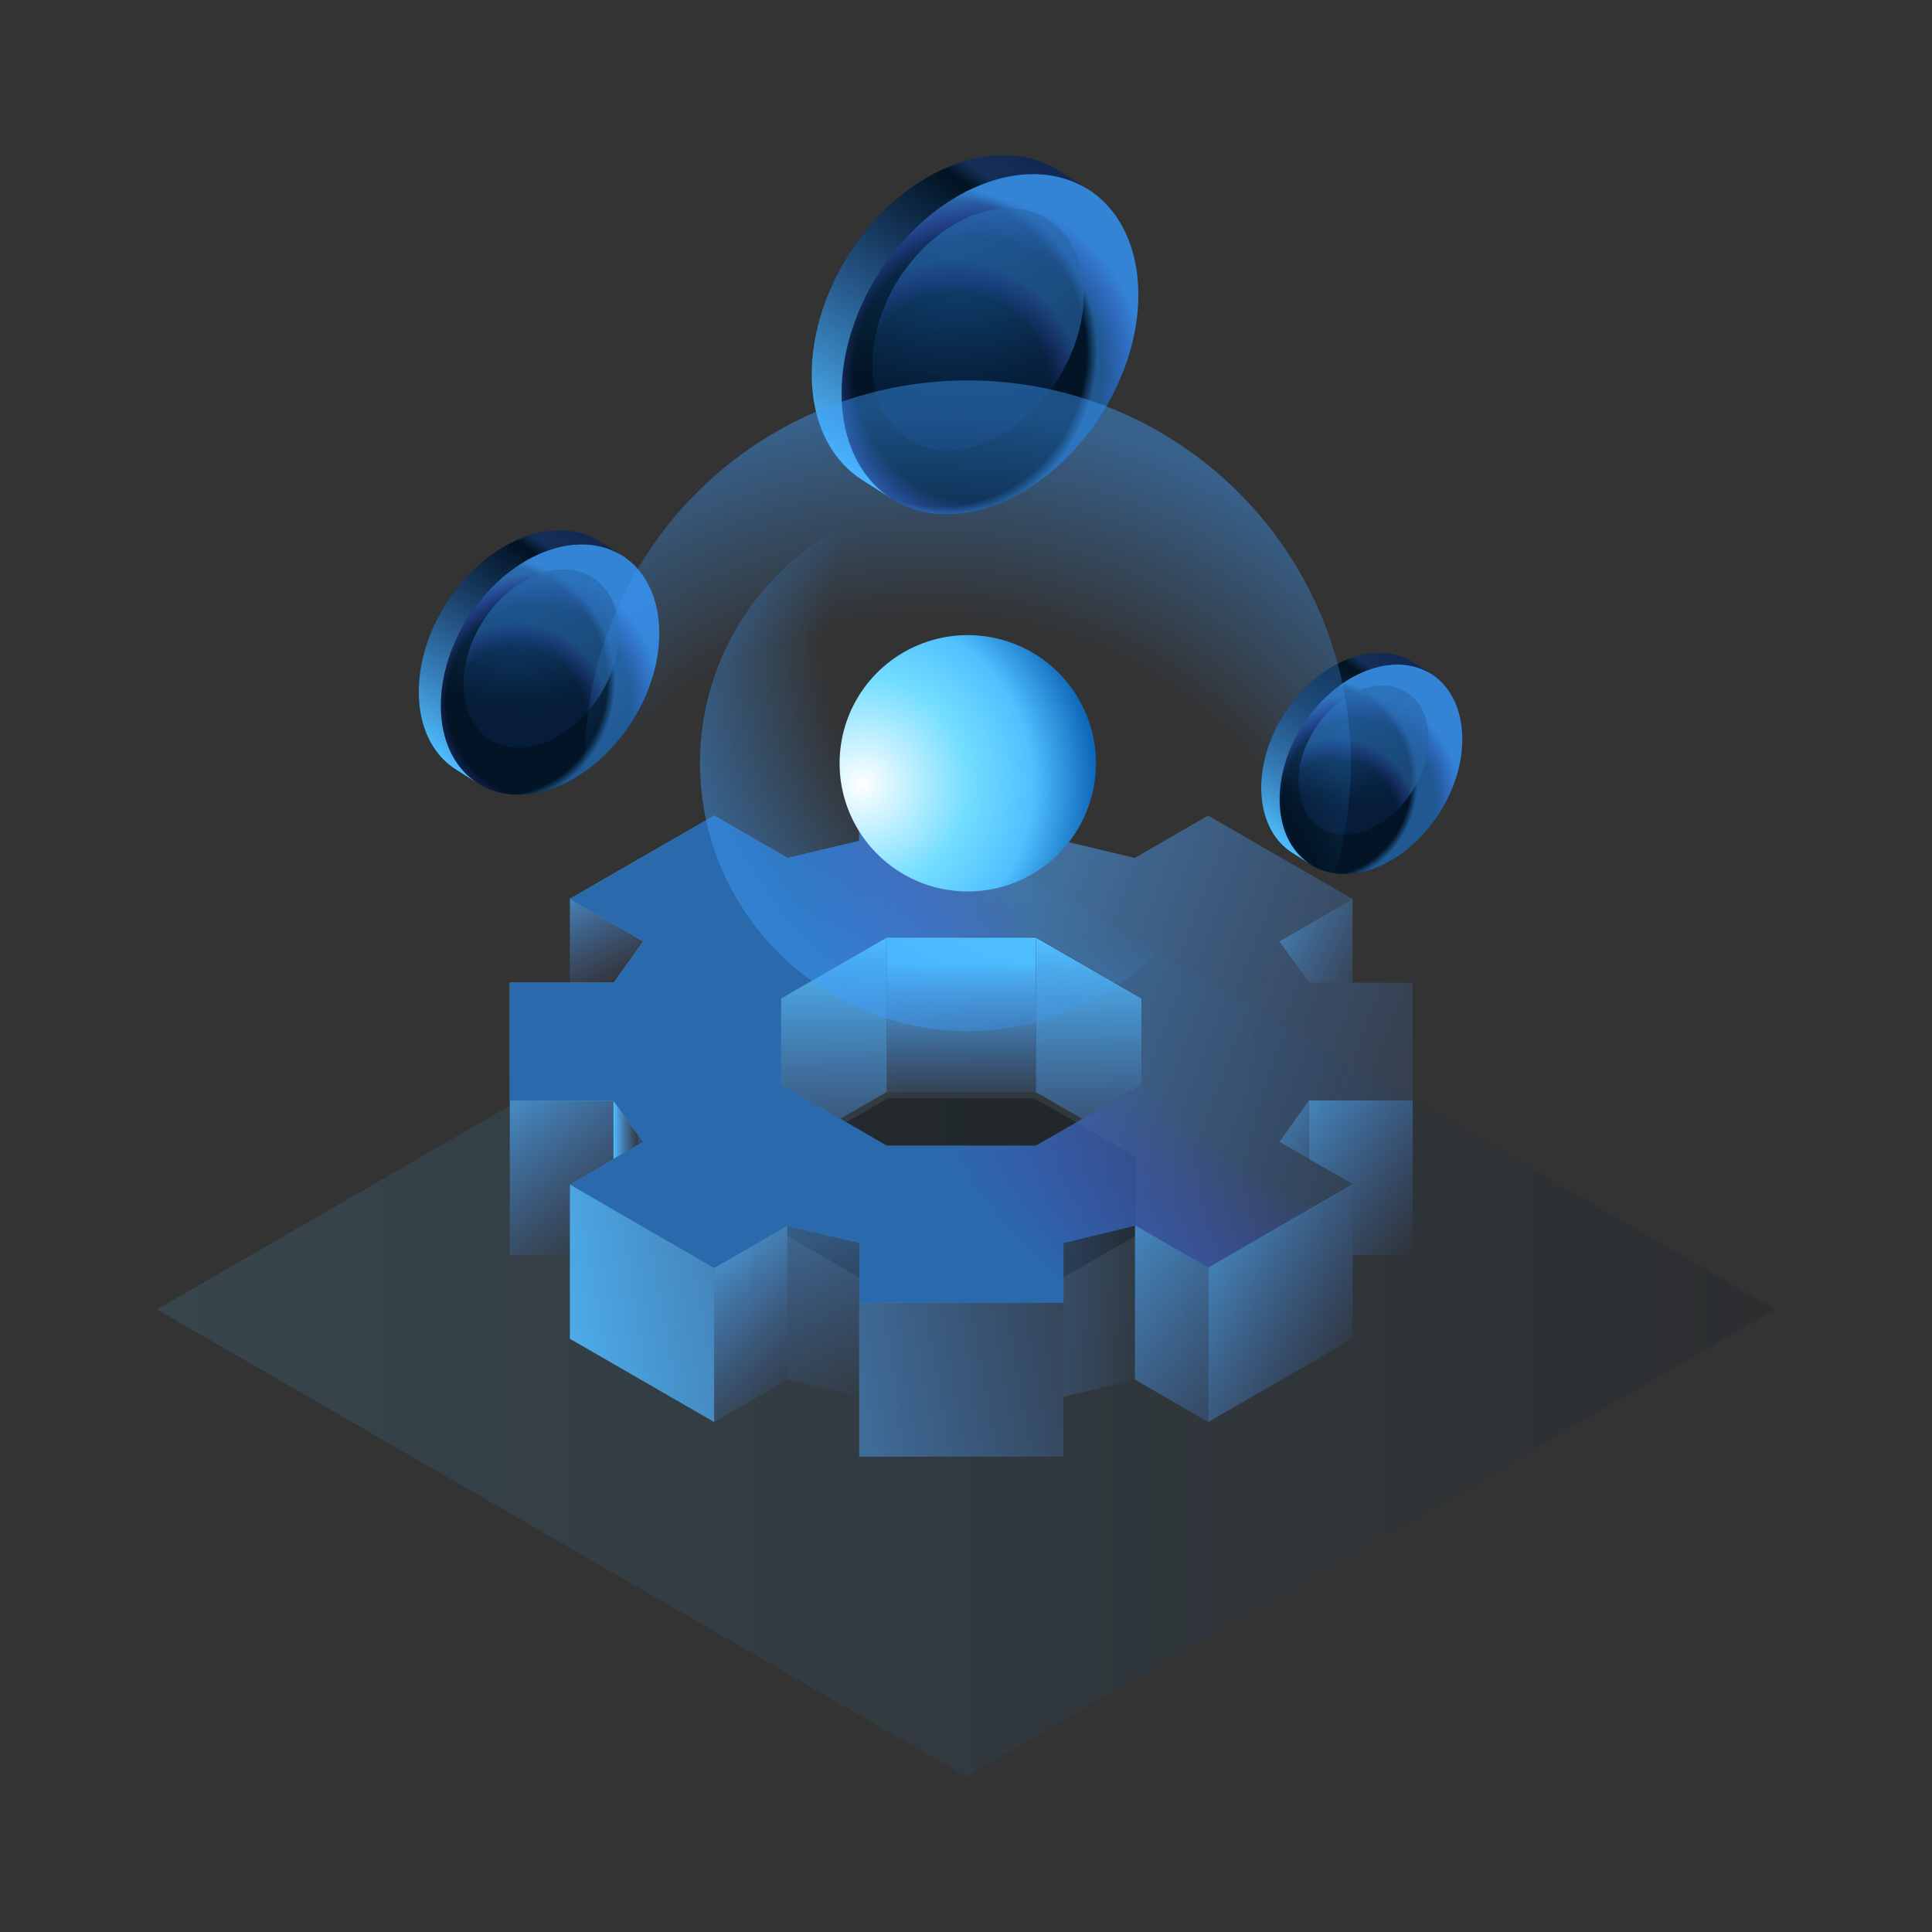 <svg width="1920" height="1920" viewBox="0 0 1920 1920" fill="none" xmlns="http://www.w3.org/2000/svg">
<rect x="0" y="0" width="1920" height="1920" fill="#333333" stroke="none"/>
<rect width="1920" height="1920" />
<path opacity="0.25" d="M960 1765.61L1764 1301.28L960 836.948L156 1301.28L960 1765.61Z" fill="url(#paint0_linear_11_1088)"/>
<g clip-path="url(#clip0_11_1088)">
<path d="M438.005 708.693C441.846 773.122 493.601 805.917 553.443 781.915C613.284 757.912 658.772 686.257 654.981 621.828C651.191 557.4 599.385 524.655 539.544 548.657C479.702 572.66 434.164 644.163 438.005 708.693Z" fill="#021425"/>
<path d="M438.005 708.693C441.846 773.122 493.601 805.917 553.443 781.915C613.284 757.912 658.772 686.257 654.981 621.828C651.191 557.4 599.385 524.655 539.544 548.657C479.702 572.66 434.164 644.163 438.005 708.693Z" fill="url(#paint1_radial_11_1088)"/>
<path d="M438.005 708.693C441.846 773.122 493.601 805.917 553.443 781.915C613.284 757.912 658.772 686.257 654.981 621.828C651.191 557.4 599.385 524.655 539.544 548.657C479.702 572.66 434.164 644.163 438.005 708.693Z" fill="url(#paint2_radial_11_1088)"/>
<path d="M438.005 708.693C441.846 773.122 493.601 805.917 553.443 781.915C613.284 757.912 658.772 686.257 654.981 621.828C651.191 557.4 599.385 524.655 539.544 548.657C479.702 572.66 434.164 644.163 438.005 708.693Z" fill="url(#paint3_radial_11_1088)" fill-opacity="0.5"/>
<g opacity="0.75">
<path opacity="0.75" d="M460.749 685.398C463.478 731.18 500.222 754.526 542.829 737.446C585.436 720.366 617.732 669.429 615.003 623.647C612.273 577.865 575.529 554.519 532.923 571.548C490.316 588.578 458.019 639.565 460.749 685.398Z" fill="url(#paint4_radial_11_1088)"/>
<path opacity="0.75" d="M460.749 685.398C463.478 731.18 500.222 754.526 542.829 737.446C585.436 720.366 617.732 669.429 615.003 623.647C612.273 577.865 575.529 554.519 532.923 571.548C490.316 588.578 458.019 639.565 460.749 685.398Z" fill="url(#paint5_radial_11_1088)"/>
</g>
<path d="M438.308 708.845C440.229 741.337 454.33 765.744 475.456 778.933L453.572 765.037C432.395 751.848 418.192 727.441 416.373 694.999C412.582 630.57 458.019 558.915 517.962 534.913C548.287 522.835 576.237 525.16 597.212 538.703L619.097 552.599C598.172 539.107 570.071 536.782 539.847 548.86C479.955 572.761 434.467 644.467 438.308 708.845Z" fill="#011321"/>
<path d="M438.308 708.845C440.229 741.337 454.33 765.744 475.456 778.933L453.572 765.037C432.395 751.848 418.192 727.441 416.373 694.999C412.582 630.57 458.019 558.915 517.962 534.913C548.287 522.835 576.237 525.16 597.212 538.703L619.097 552.599C598.172 539.107 570.071 536.782 539.847 548.86C479.955 572.761 434.467 644.467 438.308 708.845Z" fill="url(#paint6_linear_11_1088)"/>
<path opacity="0.3" d="M1128.51 1228.06L1027.73 1286.23H882.622L781.943 1228.06V1149.49L882.622 1091.32H1027.73L1128.51 1149.49V1228.06Z" fill="black"/>
<path d="M639.263 935.533L609.898 976.616L566.331 976.565V893.338L639.263 935.533Z" fill="url(#paint7_linear_11_1088)"/>
<path d="M1344.22 976.565L1300.81 976.616L1271.34 935.533L1344.17 893.338L1344.22 976.565Z" fill="url(#paint8_linear_11_1088)"/>
<path d="M609.645 1093.65V1151.71L566.331 1176.77V1247.22H506.641V1093.65H609.645Z" fill="url(#paint9_linear_11_1088)"/>
<path d="M639.111 1134.68L609.645 1151.71V1093.65L639.111 1134.68Z" fill="url(#paint10_linear_11_1088)"/>
<path d="M1403.96 1093.65V1247.22H1344.27V1176.88L1300.81 1151.81V1093.65H1403.96Z" fill="url(#paint11_linear_11_1088)"/>
<path d="M1300.81 1093.65L1300.76 1151.76L1271.44 1134.78L1300.81 1093.65Z" fill="url(#paint12_linear_11_1088)"/>
<path d="M1300.65 1151.76L1271.34 1134.78L1300.65 1093.9H1403.76V976.565H1300.65L1271.19 935.482L1344.02 893.288L1200.63 810.516L1127.7 852.609L1056.54 835.63V776.154H853.864V835.681L782.701 852.66L709.718 810.566L566.331 893.338L639.263 935.533L609.898 976.615H506.641V1093.9H609.645L639.162 1134.88L609.696 1151.91L566.381 1177.18L609.746 1202.44L654.476 1228.27L709.769 1260.25L782.751 1218.21L853.914 1235.09V1294.67H1056.84V1235.19L1128 1218.11L1200.94 1260.25L1271.69 1219.47L1300.96 1202.6L1344.47 1177.33L1301.01 1152.06L1300.65 1151.76ZM1134.37 1077.93L1075.59 1111.94L1029.45 1138.57H881.156L834.961 1111.89L776.231 1077.93V992.028L881.156 931.389H1029.55L1134.52 992.028L1134.37 1077.93Z" fill="url(#paint13_linear_11_1088)"/>
<path d="M881.156 1085.26L834.86 1111.89L776.13 1077.93V992.28L881.055 931.743L881.156 1085.26Z" fill="url(#paint14_linear_11_1088)"/>
<path d="M1134.42 992.28L1134.37 1077.93L1075.59 1111.94L1029.45 1085.31V931.743L1134.42 992.28Z" fill="url(#paint15_linear_11_1088)"/>
<path d="M1344.27 1176.88V1330.44L1200.78 1413.16V1259.6L1300.76 1201.94L1344.27 1176.88Z" fill="url(#paint16_linear_11_1088)"/>
<path d="M1056.74 1294.06H853.813V1447.63H1056.74V1294.06Z" fill="url(#paint17_linear_11_1088)"/>
<path d="M709.718 1259.6V1413.21L566.331 1330.44V1176.77L609.696 1201.84L709.718 1259.6Z" fill="url(#paint18_linear_11_1088)"/>
<path d="M1127.9 1217.5L1200.73 1259.6V1413.16L1127.9 1371.07V1217.5Z" fill="url(#paint19_linear_11_1088)"/>
<path d="M782.701 1217.6L853.864 1234.48V1388.1L782.701 1371.07V1217.6Z" fill="url(#paint20_linear_11_1088)"/>
<path d="M1029.45 931.743V1085.31L881.156 1085.26L881.055 931.743H1029.45Z" fill="url(#paint21_linear_11_1088)"/>
<path d="M1056.69 1234.58L1127.9 1217.5V1371.07L1056.69 1388.1V1234.58Z" fill="url(#paint22_linear_11_1088)"/>
<path d="M709.718 1259.6L782.701 1217.6V1371.07L709.718 1413.21V1259.6Z" fill="url(#paint23_linear_11_1088)"/>
<path d="M1300.65 1151.76L1271.34 1134.78L1300.65 1093.9H1403.76V976.565H1300.65L1271.19 935.482L1344.02 893.288L1200.63 810.516L1127.7 852.609L1056.54 835.63V776.154H853.864V835.681L782.701 852.66L709.718 810.566L566.331 893.338L639.263 935.533L609.898 976.615H506.641V1093.9H609.645L639.162 1134.88L609.696 1151.91L566.381 1177.18L609.746 1202.44L654.476 1228.27L709.769 1260.25L782.751 1218.21L853.914 1235.09V1294.67H1056.84V1235.19L1128 1218.11L1200.94 1260.25L1271.69 1219.47L1300.96 1202.6L1344.47 1177.33L1301.01 1152.06L1300.65 1151.76ZM1134.37 1077.93L1075.59 1111.94L1029.45 1138.57H881.156L834.961 1111.89L776.231 1077.93V992.028L881.156 931.389H1029.55L1134.52 992.028L1134.37 1077.93Z" fill="url(#paint24_radial_11_1088)"/>
<path d="M1150.04 946.751C1112.81 983.971 1065.38 1009.32 1013.74 1019.58C962.1 1029.85 908.577 1024.58 859.936 1004.43C811.295 984.29 769.721 950.176 740.471 906.408C711.221 862.64 695.609 811.183 695.609 758.543C695.609 705.904 711.221 654.447 740.471 610.679C769.721 566.911 811.295 532.797 859.936 512.652C908.577 492.507 962.1 487.234 1013.74 497.502C1065.38 507.77 1112.81 533.116 1150.04 570.336C1174.76 595.051 1194.37 624.392 1207.75 656.685C1221.13 688.978 1228.02 723.59 1228.02 758.543C1228.02 793.497 1221.13 828.109 1207.75 860.402C1194.37 892.694 1174.76 922.036 1150.04 946.751Z" fill="url(#paint25_radial_11_1088)"/>
<path d="M1051.89 848.617C1034.07 866.435 1011.36 878.569 986.648 883.486C961.931 888.403 936.311 885.881 913.028 876.24C889.745 866.598 869.844 850.27 855.843 829.32C841.841 808.37 834.368 783.74 834.368 758.543C834.368 733.347 841.841 708.716 855.843 687.766C869.844 666.817 889.745 650.488 913.028 640.847C936.311 631.205 961.931 628.684 986.648 633.6C1011.36 638.517 1034.07 650.652 1051.89 668.47C1075.77 692.366 1089.18 724.764 1089.18 758.543C1089.18 792.323 1075.77 824.72 1051.89 848.617V848.617Z" fill="url(#paint26_radial_11_1088)"/>
<path d="M1271.59 800.814C1274.83 854.681 1318.04 882.12 1368.13 862.059C1418.21 841.998 1456.27 782.066 1453.04 728.199C1449.8 674.331 1406.79 646.69 1356.5 666.751C1306.21 686.813 1268.41 746.694 1271.59 800.814Z" fill="#021425"/>
<path d="M1271.59 800.814C1274.83 854.681 1318.04 882.12 1368.13 862.059C1418.21 841.998 1456.27 782.066 1453.04 728.199C1449.8 674.331 1406.79 646.69 1356.5 666.751C1306.21 686.813 1268.41 746.694 1271.59 800.814Z" fill="url(#paint27_radial_11_1088)"/>
<path d="M1271.59 800.814C1274.83 854.681 1318.04 882.12 1368.13 862.059C1418.21 841.998 1456.27 782.066 1453.04 728.199C1449.8 674.331 1406.79 646.69 1356.5 666.751C1306.21 686.813 1268.41 746.694 1271.59 800.814Z" fill="url(#paint28_radial_11_1088)"/>
<path d="M1271.59 800.814C1274.83 854.681 1318.04 882.12 1368.13 862.059C1418.21 841.998 1456.27 782.066 1453.04 728.199C1449.8 674.331 1406.79 646.69 1356.5 666.751C1306.21 686.813 1268.41 746.694 1271.59 800.814Z" fill="url(#paint29_radial_11_1088)" fill-opacity="0.5"/>
<g opacity="0.75">
<path opacity="0.75" d="M1290.55 781.056C1292.87 819.359 1323.6 838.865 1359.23 824.614C1394.86 810.364 1421.85 767.715 1419.58 729.412C1417.31 691.108 1386.58 671.653 1351.2 685.903C1315.82 700.153 1288.32 742.803 1290.55 781.056Z" fill="url(#paint30_radial_11_1088)"/>
<path opacity="0.75" d="M1290.55 781.056C1292.87 819.359 1323.6 838.865 1359.23 824.614C1394.86 810.364 1421.85 767.715 1419.58 729.412C1417.31 691.108 1386.58 671.653 1351.2 685.903C1315.82 700.153 1288.32 742.803 1290.55 781.056Z" fill="url(#paint31_radial_11_1088)"/>
</g>
<path d="M1271.85 800.814C1273.46 827.949 1285.24 848.364 1302.93 859.38L1284.63 847.809C1266.94 836.742 1255.17 816.327 1253.55 789.191C1250.37 735.324 1288.37 675.392 1338.46 655.382C1363.73 645.275 1387.23 647.195 1404.72 658.515L1423.02 670.137C1405.53 658.818 1382.03 656.847 1356.76 666.953C1306.67 686.914 1268.66 746.845 1271.85 800.814Z" fill="#011321"/>
<path d="M1271.85 800.814C1273.46 827.949 1285.24 848.364 1302.93 859.38L1284.63 847.809C1266.94 836.742 1255.17 816.327 1253.55 789.191C1250.37 735.324 1288.37 675.392 1338.46 655.382C1363.73 645.275 1387.23 647.195 1404.72 658.515L1423.02 670.137C1405.53 658.818 1382.03 656.847 1356.76 666.953C1306.67 686.914 1268.66 746.845 1271.85 800.814Z" fill="url(#paint32_linear_11_1088)"/>
<path d="M836.275 400.901C841.329 488.423 911.734 532.993 992.955 500.399C1074.18 467.806 1136.19 370.38 1130.99 282.807C1125.78 195.235 1055.73 150.716 974.305 183.309C892.882 215.902 831.069 313.329 836.275 400.901Z" fill="#021425"/>
<path d="M836.275 400.901C841.329 488.423 911.734 532.993 992.955 500.399C1074.18 467.806 1136.19 370.38 1130.99 282.807C1125.78 195.235 1055.73 150.716 974.305 183.309C892.882 215.902 831.069 313.329 836.275 400.901Z" fill="url(#paint33_radial_11_1088)"/>
<path d="M836.275 400.901C841.329 488.423 911.734 532.993 992.955 500.399C1074.18 467.806 1136.19 370.38 1130.99 282.807C1125.78 195.235 1055.73 150.716 974.305 183.309C892.882 215.902 831.069 313.329 836.275 400.901Z" fill="url(#paint34_radial_11_1088)"/>
<path d="M836.275 400.901C841.329 488.423 911.734 532.993 992.955 500.399C1074.18 467.806 1136.19 370.38 1130.99 282.807C1125.78 195.235 1055.73 150.716 974.305 183.309C892.882 215.902 831.069 313.329 836.275 400.901Z" fill="url(#paint35_radial_11_1088)" fill-opacity="0.5"/>
<g opacity="0.75">
<path opacity="0.75" d="M867.156 369.167C870.897 431.422 920.832 463.106 978.753 439.912C1036.67 416.717 1080.59 347.488 1076.85 285.384C1073.11 223.28 1023.18 191.293 965.309 214.639C907.438 237.985 863.467 306.911 867.156 369.167Z" fill="url(#paint36_radial_11_1088)"/>
<path opacity="0.75" d="M867.156 369.167C870.897 431.422 920.832 463.106 978.753 439.912C1036.67 416.717 1080.59 347.488 1076.85 285.384C1073.11 223.28 1023.18 191.293 965.309 214.639C907.438 237.985 863.467 306.911 867.156 369.167Z" fill="url(#paint37_radial_11_1088)"/>
</g>
<path d="M836.68 401.103C839.308 445.218 858.413 478.417 887.221 496.306L857.452 477.407C828.694 459.468 809.539 426.268 806.91 382.153C801.856 294.631 863.517 197.205 944.94 164.864C985.98 148.441 1024.19 151.625 1052.65 169.918L1082.41 188.766C1053.91 170.373 1015.75 167.24 974.71 183.713C893.287 216.155 831.474 313.531 836.68 401.103Z" fill="#011321"/>
<path d="M836.68 401.103C839.308 445.218 858.413 478.417 887.221 496.306L857.452 477.407C828.694 459.468 809.539 426.268 806.91 382.153C801.856 294.631 863.517 197.205 944.94 164.864C985.98 148.441 1024.19 151.625 1052.65 169.918L1082.41 188.766C1053.91 170.373 1015.75 167.24 974.71 183.713C893.287 216.155 831.474 313.531 836.68 401.103Z" fill="url(#paint38_linear_11_1088)"/>
<path d="M581.039 758.518C581.078 683.25 603.436 609.683 645.284 547.116C687.133 484.549 746.594 435.79 816.153 407.002C885.711 378.215 962.244 370.69 1036.08 385.381C1109.91 400.071 1177.74 436.316 1230.97 489.535C1284.21 542.754 1320.47 610.558 1335.17 684.376C1349.87 758.195 1342.36 834.715 1313.57 904.264C1284.79 973.813 1236.03 1033.27 1173.46 1075.12C1110.88 1116.97 1037.31 1139.33 962.024 1139.38C911.987 1139.41 862.434 1129.58 816.199 1110.46C769.964 1091.33 727.954 1063.28 692.57 1027.91C657.187 992.533 629.124 950.534 609.986 904.311C590.849 858.087 581.012 808.545 581.039 758.518V758.518Z" fill="url(#paint39_radial_11_1088)"/>
</g>
<defs>
<linearGradient id="paint0_linear_11_1088" x1="156" y1="1301.28" x2="1764" y2="1301.28" gradientUnits="userSpaceOnUse">
<stop stop-color="#50C0FF" stop-opacity="0.5"/>
<stop offset="1" stop-color="#000B1B" stop-opacity="0.57"/>
</linearGradient>
<radialGradient id="paint1_radial_11_1088" cx="0" cy="0" r="1" gradientUnits="userSpaceOnUse" gradientTransform="translate(491.219 498.44) rotate(86.589) scale(199.783 189.589)">
<stop stop-color="#133A74"/>
<stop offset="1" stop-color="#134974" stop-opacity="0"/>
</radialGradient>
<radialGradient id="paint2_radial_11_1088" cx="0" cy="0" r="1" gradientUnits="userSpaceOnUse" gradientTransform="translate(535.154 697.442) rotate(86.593) scale(128.174 121.637)">
<stop stop-color="#2A6AAC" stop-opacity="0"/>
<stop offset="0.75" stop-color="#4441CB" stop-opacity="0"/>
<stop offset="1" stop-color="#2A6AAC"/>
</radialGradient>
<radialGradient id="paint3_radial_11_1088" cx="0" cy="0" r="1" gradientUnits="userSpaceOnUse" gradientTransform="translate(495.394 676.633) rotate(86.586) scale(122.222 115.974)">
<stop stop-color="white" stop-opacity="0"/>
<stop offset="0.93" stop-color="#3E9DFF" stop-opacity="0"/>
<stop offset="1" stop-color="#3E9DFF"/>
</radialGradient>
<radialGradient id="paint4_radial_11_1088" cx="0" cy="0" r="1" gradientUnits="userSpaceOnUse" gradientTransform="translate(528.389 539.186) rotate(85.524) scale(172.23 163.454)">
<stop stop-color="#1D88D5"/>
<stop offset="1" stop-color="#133A74" stop-opacity="0.41"/>
</radialGradient>
<radialGradient id="paint5_radial_11_1088" cx="0" cy="0" r="1" gradientUnits="userSpaceOnUse" gradientTransform="translate(513.032 717.106) rotate(88.68) scale(99.013 93.96)">
<stop stop-color="#2A6AAC" stop-opacity="0"/>
<stop offset="0.75" stop-color="#4441CB" stop-opacity="0"/>
<stop offset="1" stop-color="#2A6AAC"/>
</radialGradient>
<linearGradient id="paint6_linear_11_1088" x1="421.528" y1="744.824" x2="576.298" y2="517.553" gradientUnits="userSpaceOnUse">
<stop stop-color="#50C0FF"/>
<stop offset="0.81" stop-color="#4982EE" stop-opacity="0"/>
<stop offset="0.86" stop-color="#4877EB" stop-opacity="0.28"/>
<stop offset="1" stop-color="#455FE4" stop-opacity="0.25"/>
</linearGradient>
<linearGradient id="paint7_linear_11_1088" x1="547.529" y1="847.405" x2="630.342" y2="1010.28" gradientUnits="userSpaceOnUse">
<stop stop-color="#50C0FF"/>
<stop offset="0.81" stop-color="#4982EE" stop-opacity="0"/>
<stop offset="0.86" stop-color="#4877EB" stop-opacity="0.28"/>
<stop offset="1" stop-color="#455FE4" stop-opacity="0.25"/>
</linearGradient>
<linearGradient id="paint8_linear_11_1088" x1="1206.9" y1="879.341" x2="1434.37" y2="988.878" gradientUnits="userSpaceOnUse">
<stop stop-color="#50C0FF"/>
<stop offset="0.81" stop-color="#4982EE" stop-opacity="0"/>
<stop offset="0.86" stop-color="#4877EB" stop-opacity="0.28"/>
<stop offset="1" stop-color="#455FE4" stop-opacity="0.25"/>
</linearGradient>
<linearGradient id="paint9_linear_11_1088" x1="459.991" y1="1043.02" x2="634.066" y2="1269.08" gradientUnits="userSpaceOnUse">
<stop stop-color="#50C0FF"/>
<stop offset="0.81" stop-color="#4982EE" stop-opacity="0"/>
<stop offset="0.86" stop-color="#4877EB" stop-opacity="0.28"/>
<stop offset="1" stop-color="#455FE4" stop-opacity="0.25"/>
</linearGradient>
<linearGradient id="paint10_linear_11_1088" x1="609.645" y1="1122.65" x2="639.111" y2="1122.65" gradientUnits="userSpaceOnUse">
<stop stop-color="#50C0FF"/>
<stop offset="0.81" stop-color="#4982EE" stop-opacity="0"/>
<stop offset="0.86" stop-color="#4877EB" stop-opacity="0.28"/>
<stop offset="1" stop-color="#455FE4" stop-opacity="0.25"/>
</linearGradient>
<linearGradient id="paint11_linear_11_1088" x1="1223.78" y1="1052.31" x2="1479.28" y2="1253.13" gradientUnits="userSpaceOnUse">
<stop stop-color="#50C0FF"/>
<stop offset="0.81" stop-color="#4982EE" stop-opacity="0"/>
<stop offset="0.86" stop-color="#4877EB" stop-opacity="0.28"/>
<stop offset="1" stop-color="#455FE4" stop-opacity="0.25"/>
</linearGradient>
<linearGradient id="paint12_linear_11_1088" x1="1201.49" y1="1057.27" x2="1424.71" y2="1207.54" gradientUnits="userSpaceOnUse">
<stop stop-color="#50C0FF"/>
<stop offset="0.81" stop-color="#4982EE" stop-opacity="0"/>
<stop offset="0.86" stop-color="#4877EB" stop-opacity="0.28"/>
<stop offset="1" stop-color="#455FE4" stop-opacity="0.25"/>
</linearGradient>
<linearGradient id="paint13_linear_11_1088" x1="291.888" y1="782.47" x2="1776.74" y2="1348.11" gradientUnits="userSpaceOnUse">
<stop offset="0.16" stop-color="#50C0FF"/>
<stop offset="0.81" stop-color="#4982EE" stop-opacity="0"/>
<stop offset="0.86" stop-color="#4877EB" stop-opacity="0.28"/>
<stop offset="1" stop-color="#455FE4" stop-opacity="0.25"/>
</linearGradient>
<linearGradient id="paint14_linear_11_1088" x1="828.643" y1="870.801" x2="828.643" y2="1279.46" gradientUnits="userSpaceOnUse">
<stop offset="0.16" stop-color="#50C0FF"/>
<stop offset="0.81" stop-color="#4982EE" stop-opacity="0"/>
<stop offset="0.86" stop-color="#4877EB" stop-opacity="0.28"/>
<stop offset="1" stop-color="#455FE4" stop-opacity="0.25"/>
</linearGradient>
<linearGradient id="paint15_linear_11_1088" x1="1081.96" y1="870.801" x2="1081.96" y2="1279.46" gradientUnits="userSpaceOnUse">
<stop offset="0.16" stop-color="#50C0FF"/>
<stop offset="0.81" stop-color="#4982EE" stop-opacity="0"/>
<stop offset="0.86" stop-color="#4877EB" stop-opacity="0.28"/>
<stop offset="1" stop-color="#455FE4" stop-opacity="0.25"/>
</linearGradient>
<linearGradient id="paint16_linear_11_1088" x1="1118.35" y1="1202.65" x2="1416.01" y2="1381.02" gradientUnits="userSpaceOnUse">
<stop stop-color="#50C0FF"/>
<stop offset="0.81" stop-color="#4982EE" stop-opacity="0"/>
<stop offset="0.86" stop-color="#4877EB" stop-opacity="0.28"/>
<stop offset="1" stop-color="#455FE4" stop-opacity="0.25"/>
</linearGradient>
<linearGradient id="paint17_linear_11_1088" x1="512.807" y1="1449.4" x2="1327.23" y2="1304.77" gradientUnits="userSpaceOnUse">
<stop stop-color="#50C0FF"/>
<stop offset="0.81" stop-color="#4982EE" stop-opacity="0"/>
<stop offset="0.86" stop-color="#4877EB" stop-opacity="0.28"/>
<stop offset="1" stop-color="#455FE4" stop-opacity="0.25"/>
</linearGradient>
<linearGradient id="paint18_linear_11_1088" x1="490.013" y1="1321.3" x2="1304.64" y2="1176.62" gradientUnits="userSpaceOnUse">
<stop stop-color="#50C0FF"/>
<stop offset="0.81" stop-color="#4982EE" stop-opacity="0"/>
<stop offset="0.86" stop-color="#4877EB" stop-opacity="0.28"/>
<stop offset="1" stop-color="#455FE4" stop-opacity="0.25"/>
</linearGradient>
<linearGradient id="paint19_linear_11_1088" x1="997.908" y1="1184.71" x2="1369.94" y2="1476.8" gradientUnits="userSpaceOnUse">
<stop stop-color="#50C0FF"/>
<stop offset="0.81" stop-color="#4982EE" stop-opacity="0"/>
<stop offset="0.86" stop-color="#4877EB" stop-opacity="0.28"/>
<stop offset="1" stop-color="#455FE4" stop-opacity="0.25"/>
</linearGradient>
<linearGradient id="paint20_linear_11_1088" x1="702.289" y1="1000.67" x2="890.343" y2="1490.65" gradientUnits="userSpaceOnUse">
<stop stop-color="#50C0FF"/>
<stop offset="0.81" stop-color="#4982EE" stop-opacity="0"/>
<stop offset="0.86" stop-color="#4877EB" stop-opacity="0.28"/>
<stop offset="1" stop-color="#455FE4" stop-opacity="0.25"/>
</linearGradient>
<linearGradient id="paint21_linear_11_1088" x1="955.251" y1="919.969" x2="955.251" y2="1147.52" gradientUnits="userSpaceOnUse">
<stop offset="0.16" stop-color="#50C0FF"/>
<stop offset="0.81" stop-color="#4982EE" stop-opacity="0"/>
<stop offset="0.86" stop-color="#4877EB" stop-opacity="0.28"/>
<stop offset="1" stop-color="#455FE4" stop-opacity="0.25"/>
</linearGradient>
<linearGradient id="paint22_linear_11_1088" x1="744.693" y1="1282.18" x2="1241.77" y2="1311.71" gradientUnits="userSpaceOnUse">
<stop stop-color="#50C0FF"/>
<stop offset="0.81" stop-color="#4982EE" stop-opacity="0"/>
<stop offset="0.86" stop-color="#4877EB" stop-opacity="0.28"/>
<stop offset="1" stop-color="#455FE4" stop-opacity="0.25"/>
</linearGradient>
<linearGradient id="paint23_linear_11_1088" x1="659.53" y1="1223.92" x2="835.027" y2="1409.31" gradientUnits="userSpaceOnUse">
<stop stop-color="#50C0FF"/>
<stop offset="0.81" stop-color="#4982EE" stop-opacity="0"/>
<stop offset="0.86" stop-color="#4877EB" stop-opacity="0.28"/>
<stop offset="1" stop-color="#455FE4" stop-opacity="0.25"/>
</linearGradient>
<radialGradient id="paint24_radial_11_1088" cx="0" cy="0" r="1" gradientUnits="userSpaceOnUse" gradientTransform="translate(1592.74 632.541) scale(841.119 840.959)">
<stop stop-color="#2A6AAC" stop-opacity="0"/>
<stop offset="0.75" stop-color="#4441CB" stop-opacity="0"/>
<stop offset="1" stop-color="#2A6AAC"/>
</radialGradient>
<radialGradient id="paint25_radial_11_1088" cx="0" cy="0" r="1" gradientUnits="userSpaceOnUse" gradientTransform="translate(1119.26 638.369) rotate(135.005) scale(442.556)">
<stop stop-color="white" stop-opacity="0"/>
<stop offset="0.67" stop-color="#3E9DFF" stop-opacity="0"/>
<stop offset="1" stop-color="#3E9DFF" stop-opacity="0.43"/>
</radialGradient>
<radialGradient id="paint26_radial_11_1088" cx="0" cy="0" r="1" gradientUnits="userSpaceOnUse" gradientTransform="translate(856.096 779.357) rotate(-29.982) scale(233.098 233.076)">
<stop stop-color="white"/>
<stop offset="0.46" stop-color="#72DDFF"/>
<stop offset="0.73" stop-color="#50C0FF"/>
<stop offset="1" stop-color="#0E67BA"/>
</radialGradient>
<radialGradient id="paint27_radial_11_1088" cx="0" cy="0" r="1" gradientUnits="userSpaceOnUse" gradientTransform="translate(1309.89 624.771) rotate(86.589) scale(166.486 157.991)">
<stop stop-color="#133A74"/>
<stop offset="1" stop-color="#134974" stop-opacity="0"/>
</radialGradient>
<radialGradient id="paint28_radial_11_1088" cx="0" cy="0" r="1" gradientUnits="userSpaceOnUse" gradientTransform="translate(1350.83 796.012) rotate(86.593) scale(106.812 101.364)">
<stop stop-color="#2A6AAC" stop-opacity="0"/>
<stop offset="0.75" stop-color="#4441CB" stop-opacity="0"/>
<stop offset="1" stop-color="#2A6AAC"/>
</radialGradient>
<radialGradient id="paint29_radial_11_1088" cx="0" cy="0" r="1" gradientUnits="userSpaceOnUse" gradientTransform="translate(1312.16 775.979) rotate(86.586) scale(101.852 96.645)">
<stop stop-color="white" stop-opacity="0"/>
<stop offset="0.93" stop-color="#3E9DFF" stop-opacity="0"/>
<stop offset="1" stop-color="#3E9DFF"/>
</radialGradient>
<radialGradient id="paint30_radial_11_1088" cx="0" cy="0" r="1" gradientUnits="userSpaceOnUse" gradientTransform="translate(1347.54 662.205) rotate(85.524) scale(143.525 136.212)">
<stop stop-color="#1D88D5"/>
<stop offset="1" stop-color="#133A74" stop-opacity="0.41"/>
</radialGradient>
<radialGradient id="paint31_radial_11_1088" cx="0" cy="0" r="1" gradientUnits="userSpaceOnUse" gradientTransform="translate(1329.85 815.944) rotate(88.68) scale(82.511 78.3)">
<stop stop-color="#2A6AAC" stop-opacity="0"/>
<stop offset="0.75" stop-color="#4441CB" stop-opacity="0"/>
<stop offset="1" stop-color="#2A6AAC"/>
</radialGradient>
<linearGradient id="paint32_linear_11_1088" x1="1257.85" y1="830.779" x2="1387.25" y2="640.755" gradientUnits="userSpaceOnUse">
<stop stop-color="#50C0FF"/>
<stop offset="0.81" stop-color="#4982EE" stop-opacity="0"/>
<stop offset="0.86" stop-color="#4877EB" stop-opacity="0.28"/>
<stop offset="1" stop-color="#455FE4" stop-opacity="0.25"/>
</linearGradient>
<radialGradient id="paint33_radial_11_1088" cx="0" cy="0" r="1" gradientUnits="userSpaceOnUse" gradientTransform="translate(923.34 114.109) rotate(86.589) scale(270.539 256.735)">
<stop stop-color="#133A74"/>
<stop offset="1" stop-color="#134974" stop-opacity="0"/>
</radialGradient>
<radialGradient id="paint34_radial_11_1088" cx="0" cy="0" r="1" gradientUnits="userSpaceOnUse" gradientTransform="translate(972.553 369.126) rotate(86.593) scale(173.569 164.717)">
<stop stop-color="#2A6AAC" stop-opacity="0"/>
<stop offset="0.75" stop-color="#4441CB" stop-opacity="0"/>
<stop offset="1" stop-color="#2A6AAC"/>
</radialGradient>
<radialGradient id="paint35_radial_11_1088" cx="0" cy="0" r="1" gradientUnits="userSpaceOnUse" gradientTransform="translate(933.344 349.579) rotate(86.586) scale(165.509 157.048)">
<stop stop-color="white" stop-opacity="0"/>
<stop offset="0.93" stop-color="#3E9DFF" stop-opacity="0"/>
<stop offset="1" stop-color="#3E9DFF"/>
</radialGradient>
<radialGradient id="paint36_radial_11_1088" cx="0" cy="0" r="1" gradientUnits="userSpaceOnUse" gradientTransform="translate(960.66 170.625) rotate(85.524) scale(233.228 221.344)">
<stop stop-color="#1D88D5"/>
<stop offset="1" stop-color="#133A74" stop-opacity="0.41"/>
</radialGradient>
<radialGradient id="paint37_radial_11_1088" cx="0" cy="0" r="1" gradientUnits="userSpaceOnUse" gradientTransform="translate(948.042 391.422) rotate(88.68) scale(134.08 127.237)">
<stop stop-color="#2A6AAC" stop-opacity="0"/>
<stop offset="0.75" stop-color="#4441CB" stop-opacity="0"/>
<stop offset="1" stop-color="#2A6AAC"/>
</radialGradient>
<linearGradient id="paint38_linear_11_1088" x1="813.885" y1="449.917" x2="1024.24" y2="141.077" gradientUnits="userSpaceOnUse">
<stop stop-color="#50C0FF"/>
<stop offset="0.81" stop-color="#4982EE" stop-opacity="0"/>
<stop offset="0.86" stop-color="#4877EB" stop-opacity="0.28"/>
<stop offset="1" stop-color="#455FE4" stop-opacity="0.25"/>
</linearGradient>
<radialGradient id="paint39_radial_11_1088" cx="0" cy="0" r="1" gradientUnits="userSpaceOnUse" gradientTransform="translate(923.492 1038.98) rotate(-90) scale(632.943 633.063)">
<stop stop-color="white" stop-opacity="0"/>
<stop offset="0.67" stop-color="#3E9DFF" stop-opacity="0"/>
<stop offset="1" stop-color="#3E9DFF" stop-opacity="0.43"/>
</radialGradient>
<clipPath id="clip0_11_1088">
<rect width="1037.07" height="1293.63" fill="white" transform="translate(416.171 154)"/>
</clipPath>
</defs>
</svg>
